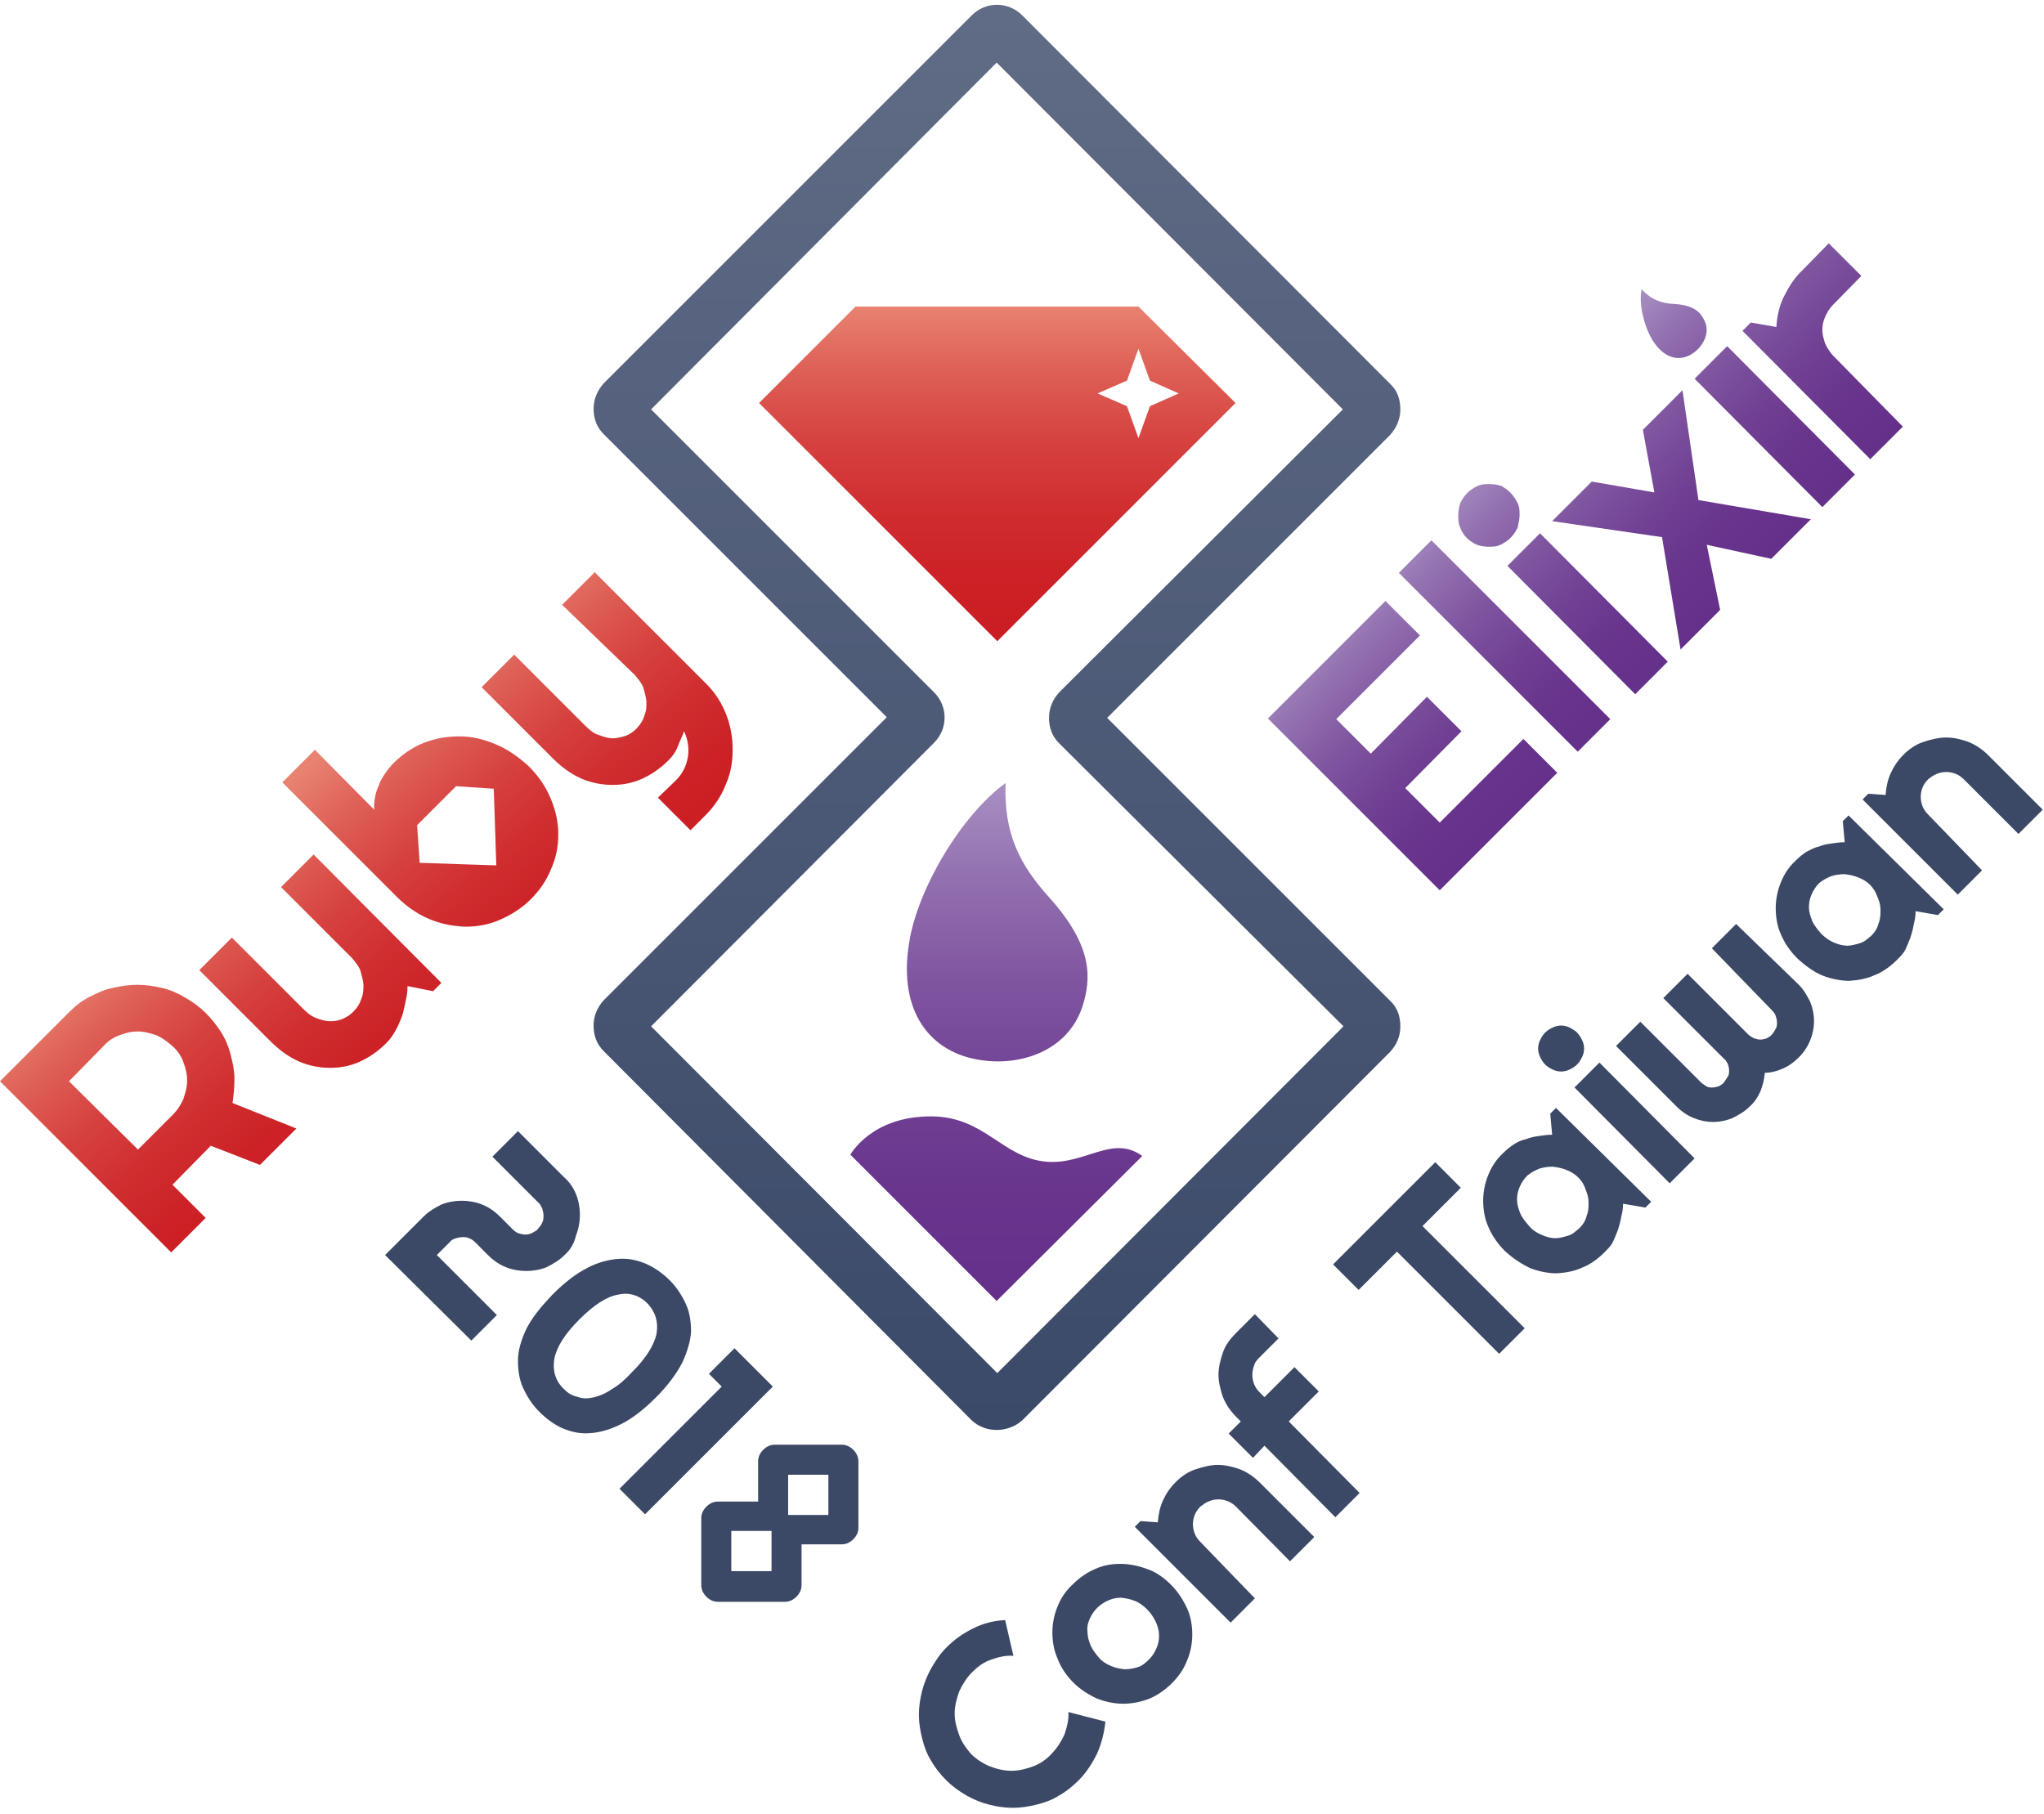 <?xml version="1.0" encoding="utf-8"?>
<svg version="1.1" id="ruby_elixir_conf_logo" xmlns="http://www.w3.org/2000/svg" xmlns:xlink="http://www.w3.org/1999/xlink" x="0px" y="0px" viewBox="0 0 320 284" style="enable-background:new 0 0 320 284;" xml:space="preserve">
	<style type="text/css">
		.color-midnight{fill:#3B4966;}
		.elixir{fill:url(#elixir_color);}
		.ruby{fill:url(#ruby_color);}
		.logo_frame{fill:url(#shape_frame_color);}
		.logo_ruby{fill:url(#shape_ruby_color);}
		.logo_elixir{fill:url(#shape_elixir_color);}
	</style>
	<title>Ruby Elixir Conf Logo</title>
	<path id="2018" transform="translate(59.789, 177.008)" class="color-midnight" d="M28.6,19.5c-0.8,0.8-1.8,1.4-2.8,1.9
	c-1,0.4-2.1,0.6-3.2,0.6c-1.1,0-2.2-0.2-3.2-0.6c-1-0.4-1.9-1-2.8-1.9l-2-2c-0.3-0.3-0.6-0.5-0.9-0.6c-0.3-0.2-0.7-0.2-1.1-0.2
	c-0.3,0-0.8,0.1-1.1,0.2c-0.3,0.1-0.7,0.3-0.9,0.6l-2,2l9.4,9.4l-4,4L0.5,19.5l6-6c0.8-0.8,1.8-1.4,2.8-1.9c1-0.4,2.1-0.6,3.2-0.6
	s2.2,0.2,3.2,0.6c1,0.4,1.9,1,2.8,1.9l2,2c0.3,0.3,0.6,0.5,0.9,0.6c0.3,0.1,0.7,0.2,1.1,0.2c0.3,0,0.8-0.1,1.1-0.3s0.7-0.3,0.9-0.7
	c0.3-0.3,0.5-0.6,0.6-0.9c0.2-0.3,0.2-0.7,0.2-1.1c0-0.3-0.1-0.7-0.2-1.1c-0.2-0.3-0.3-0.7-0.6-0.9l-7.2-7.2l4-4l7.2,7.2
	C29.4,8.1,30,9,30.4,10s0.6,2.1,0.6,3.2s-0.2,2.2-0.6,3.2C30.1,17.7,29.5,18.7,28.6,19.5z M42.9,41.8c-1.9,1.9-3.7,3.3-5.5,4.2
	c-1.8,0.9-3.4,1.3-4.9,1.4s-2.9-0.2-4.3-0.8c-1.3-0.6-2.5-1.5-3.6-2.6c-1.1-1.1-1.9-2.4-2.5-3.7c-0.6-1.3-0.8-2.8-0.8-4.3
	c0-1.5,0.5-3.2,1.3-4.9c0.9-1.8,2.3-3.5,4.1-5.4c1.9-1.9,3.7-3.3,5.5-4.2c1.7-0.9,3.4-1.3,4.9-1.4s2.9,0.2,4.3,0.8
	c1.3,0.6,2.5,1.4,3.7,2.6c1.1,1.1,1.9,2.4,2.5,3.7s0.8,2.8,0.8,4.3c-0.1,1.5-0.6,3.2-1.4,4.9C46.1,38.1,44.8,39.9,42.9,41.8z
	 M39.1,37.9c2.2-2.2,3.5-4.2,3.9-6.1c0.3-1.9-0.2-3.4-1.4-4.7c-1.3-1.3-2.9-1.8-4.6-1.4c-1.8,0.3-3.8,1.6-6.1,3.9
	c-2.2,2.2-3.5,4.2-3.9,6.1c-0.3,1.8,0.1,3.4,1.4,4.7c0.7,0.7,1.3,1.1,2.2,1.3c0.8,0.3,1.6,0.3,2.5,0.1s1.9-0.6,2.9-1.3
	C36.9,40,38,39.1,39.1,37.9z M41.2,60.1l-4-4l16-16l-2-2l4-4l6,6L41.2,60.1z M65.7,64.8H72c0.7,0,1.3-0.3,1.8-0.8
	c0.5-0.5,0.8-1.1,0.8-1.8V51.8c0-0.7-0.3-1.3-0.8-1.8c-0.5-0.5-1.1-0.8-1.8-0.8H61.5c-0.7,0-1.3,0.3-1.8,0.8
	c-0.5,0.5-0.8,1.1-0.8,1.8v6.3h-6.3c-0.7,0-1.3,0.3-1.8,0.8c-0.5,0.5-0.8,1.1-0.8,1.8v10.5c0,0.7,0.3,1.3,0.8,1.8
	c0.5,0.5,1.1,0.8,1.8,0.8h10.5c0.7,0,1.3-0.3,1.8-0.8c0.5-0.5,0.8-1.1,0.8-1.8V64.8z M63.6,53.9h6.3v6.3h-6.3V53.9z M61,62.7V69
	h-6.3v-6.3H61z"></path>
	<path id="conf" transform="translate(143.158, 205.667)" class="color-midnight" d="M29.9,63.9c-0.2,1.8-0.6,3.4-1.3,5
	c-0.8,1.6-1.7,3-2.9,4.2c-0.9,0.9-2,1.8-3.1,2.4c-1.1,0.7-2.3,1.1-3.5,1.4c-1.2,0.3-2.4,0.5-3.7,0.5s-2.5-0.2-3.7-0.5
	s-2.4-0.8-3.5-1.4C7,74.8,5.9,74,5,73.1s-1.8-2-2.4-3.1c-0.7-1.1-1.1-2.3-1.4-3.5c-0.3-1.2-0.5-2.4-0.5-3.7c0-1.3,0.2-2.5,0.5-3.7
	c0.3-1.2,0.8-2.4,1.4-3.5C3.3,54.4,4,53.3,5,52.3c1.3-1.3,2.6-2.2,4.2-3c1.6-0.8,3.2-1.2,5-1.3l1.3,5.6c-1.2-0.1-2.4,0.2-3.5,0.6
	c-1.2,0.4-2.1,1.1-3,2c-0.8,0.8-1.5,1.9-2,3c-0.4,1.1-0.7,2.3-0.7,3.4c0,1.2,0.3,2.3,0.7,3.4c0.4,1.1,1.1,2.1,1.9,3
	c0.8,0.8,1.9,1.5,2.9,1.9s2.2,0.7,3.4,0.7s2.3-0.3,3.4-0.7s2.1-1.1,2.9-2c0.8-0.8,1.5-1.9,2-3c0.4-1.2,0.7-2.4,0.6-3.5L29.9,63.9z
	 M40.2,42.5c1.1,1.1,1.9,2.4,2.5,3.7c0.6,1.3,0.8,2.8,0.8,4.1c0,1.4-0.3,2.8-0.8,4c-0.5,1.3-1.3,2.5-2.4,3.6c-1,1-2.3,1.9-3.5,2.4
	c-1.3,0.5-2.7,0.8-4.1,0.8c-1.4,0-2.8-0.3-4.1-0.8c-1.3-0.6-2.6-1.4-3.7-2.5c-1.1-1.1-2-2.4-2.5-3.8c-0.6-1.3-0.8-2.8-0.8-4.1
	c0-1.4,0.3-2.8,0.8-4c0.5-1.3,1.3-2.5,2.4-3.5c1.1-1.1,2.3-1.9,3.5-2.4c1.3-0.6,2.6-0.8,4-0.8c1.3,0,2.8,0.3,4.1,0.8
	C37.7,40.4,39,41.3,40.2,42.5z M36.4,46.3c-0.6-0.6-1.3-1.1-1.9-1.3c-0.7-0.3-1.4-0.4-2.1-0.5c-0.7,0-1.3,0.1-2,0.4
	c-0.7,0.3-1.3,0.7-1.8,1.2c-0.5,0.5-0.9,1.1-1.2,1.8c-0.3,0.7-0.4,1.3-0.3,2c0,0.7,0.2,1.4,0.5,2.1c0.3,0.7,0.8,1.3,1.3,1.9
	s1.2,1,1.9,1.3c0.7,0.3,1.3,0.4,2.1,0.5c0.7,0,1.3-0.1,2-0.3s1.3-0.7,1.8-1.2c0.5-0.5,0.9-1.1,1.2-1.8c0.3-0.7,0.4-1.3,0.4-2
	s-0.2-1.4-0.5-2.1C37.4,47.5,37,46.9,36.4,46.3z M53.3,44.6l-3.8,3.8l-15-15l0.9-0.9l2.7,0.2c0.1-1.2,0.3-2.3,0.8-3.4
	c0.5-1.1,1.1-2,2-2.9c0.9-0.9,1.9-1.6,3.1-2c1.2-0.4,2.4-0.7,3.5-0.7s2.4,0.3,3.5,0.7c1.2,0.5,2.2,1.2,3.1,2.1l8.5,8.5l-3.8,3.8
	l-8.4-8.5c-0.4-0.4-0.8-0.7-1.3-0.9c-0.5-0.2-1-0.3-1.5-0.3s-1,0.1-1.5,0.3c-0.5,0.2-0.9,0.5-1.3,0.8c-0.4,0.4-0.7,0.8-0.9,1.3
	c-0.2,0.5-0.3,1-0.3,1.5c0,0.5,0.1,1,0.3,1.5c0.2,0.5,0.5,0.9,0.9,1.3L53.3,44.6z M69.7,28.1l-3.8,3.8L54.8,20.7L53,22.6l-3.8-3.8
	l1.9-1.9l-0.7-0.7c-0.9-0.9-1.6-1.9-2.1-3.1c-0.4-1.2-0.7-2.4-0.7-3.5s0.3-2.4,0.7-3.5c0.4-1.2,1.2-2.2,2.1-3.1l2.9-2.9L57,3.9
	l-2.9,2.9c-0.4,0.4-0.8,0.8-0.9,1.3c-0.2,0.5-0.3,1-0.3,1.5c0,0.5,0.1,1,0.3,1.5c0.2,0.5,0.5,0.9,0.9,1.3l0.7,0.7l4.7-4.7l3.8,3.8
	l-4.7,4.7L69.7,28.1z"></path>
	<path id="taiwan" transform="translate(208, 115.477)" class="color-midnight" d="M30.7,92.5l-4,4l-16-16l-6,6l-4-4l16-16l4,4l-6,6
	L30.7,92.5z M50.5,72.7l-0.9,0.9L46.1,73c0,0.7-0.1,1.3-0.3,2.1c-0.1,0.7-0.3,1.3-0.5,2c-0.3,0.7-0.5,1.3-0.8,1.9s-0.8,1.1-1.3,1.6
	c-1,1-2.2,1.9-3.5,2.4c-1.3,0.6-2.6,0.8-4,0.9c-1.3,0-2.8-0.3-4.1-0.8c-1.3-0.6-2.7-1.5-4-2.7c-1.2-1.2-2-2.4-2.6-3.8
	c-0.6-1.3-0.8-2.8-0.8-4.1c0-1.4,0.3-2.8,0.8-4c0.5-1.3,1.3-2.5,2.4-3.5c0.5-0.5,1-0.9,1.6-1.3s1.3-0.7,1.9-0.8
	c0.7-0.3,1.3-0.4,2-0.5s1.3-0.2,2.1-0.2l-0.3-3.3l0.9-0.9L50.5,72.7z M39.1,68.9c-0.5-0.5-1.1-0.9-1.9-1.2c-0.7-0.3-1.4-0.4-2.1-0.5
	c-0.8,0-1.4,0.1-2.1,0.3c-0.7,0.3-1.3,0.6-1.9,1.1c-0.5,0.5-0.9,1.1-1.2,1.8c-0.3,0.7-0.4,1.3-0.4,2c0,0.7,0.2,1.3,0.5,2.1
	c0.3,0.7,0.8,1.3,1.4,2s1.3,1.1,2,1.4s1.4,0.5,2.1,0.5s1.3-0.2,2-0.4s1.2-0.7,1.8-1.2c0.5-0.5,0.9-1.1,1.1-1.9
	c0.3-0.7,0.3-1.4,0.3-2.1c0-0.8-0.2-1.4-0.5-2.1C40,70,39.6,69.4,39.1,68.9z M38.9,46.2c0.3,0.3,0.6,0.8,0.8,1.2
	c0.2,0.4,0.3,0.9,0.3,1.3s-0.1,0.9-0.3,1.3c-0.2,0.4-0.4,0.8-0.8,1.2s-0.8,0.6-1.2,0.8c-0.4,0.2-0.9,0.3-1.3,0.3
	c-0.4,0-0.9-0.1-1.3-0.3c-0.4-0.2-0.8-0.4-1.2-0.8s-0.6-0.8-0.8-1.2c-0.2-0.4-0.3-0.9-0.3-1.3s0.1-0.9,0.3-1.3
	c0.2-0.4,0.4-0.8,0.8-1.2s0.8-0.6,1.2-0.8c0.4-0.2,0.9-0.3,1.3-0.3c0.4,0,0.9,0.1,1.3,0.3C38.1,45.6,38.6,45.9,38.9,46.2z
	 M57.3,65.9l-3.9,3.9l-14.9-15l3.9-3.9L57.3,65.9z M73.6,38.7c0.8,0.8,1.3,1.7,1.8,2.7c0.4,1,0.6,2,0.6,3c0,1-0.2,2-0.6,3
	c-0.4,1-1,1.9-1.8,2.7c-0.7,0.7-1.5,1.3-2.4,1.7c-0.9,0.4-1.9,0.7-2.9,0.7c-0.1,1-0.3,1.9-0.7,2.9c-0.4,0.9-0.9,1.7-1.7,2.4
	c-0.8,0.8-1.7,1.3-2.7,1.8c-1,0.4-2,0.6-3,0.6c-1,0-2-0.2-3-0.6c-1-0.4-1.9-1-2.7-1.8L45,48.3l3.8-3.8l9.5,9.5
	c0.3,0.3,0.6,0.4,0.8,0.6c0.3,0.2,0.7,0.2,1,0.2s0.7-0.1,1-0.2c0.3-0.2,0.6-0.3,0.8-0.6s0.4-0.6,0.6-0.9c0.2-0.3,0.2-0.7,0.2-1
	c0-0.3-0.1-0.7-0.2-1c-0.2-0.3-0.3-0.6-0.6-0.8l-9.5-9.5l3.8-3.8l9.5,9.5c0.3,0.3,0.6,0.4,0.9,0.6c0.3,0.1,0.7,0.2,1,0.2
	c0.3,0,0.7-0.1,1-0.2c0.3-0.2,0.6-0.3,0.8-0.6c0.3-0.3,0.4-0.6,0.6-0.9s0.2-0.7,0.2-1s-0.1-0.7-0.2-1s-0.3-0.6-0.6-0.9L60,33
	l3.8-3.8L73.6,38.7z M96.3,26.9l-0.9,0.9l-3.5-0.6c0,0.7-0.1,1.3-0.3,2.1c-0.1,0.7-0.3,1.3-0.5,2c-0.3,0.7-0.5,1.3-0.8,1.9
	c-0.3,0.6-0.8,1.1-1.3,1.6c-1,1-2.2,1.9-3.5,2.4c-1.3,0.6-2.6,0.8-4,0.9c-1.3,0-2.8-0.3-4.1-0.8s-2.7-1.5-4-2.7
	c-1.2-1.2-2-2.4-2.6-3.8c-0.6-1.3-0.8-2.8-0.8-4.1c0-1.4,0.3-2.8,0.8-4c0.5-1.3,1.3-2.5,2.4-3.5c0.5-0.5,1-0.9,1.6-1.3
	c0.6-0.3,1.3-0.7,1.9-0.8c0.7-0.3,1.3-0.4,2-0.5s1.3-0.2,2.1-0.2l-0.3-3.3l0.9-0.9L96.3,26.9z M84.8,23.1c-0.5-0.5-1.1-0.9-1.9-1.2
	c-0.7-0.3-1.4-0.4-2.1-0.5c-0.8,0-1.4,0.1-2.1,0.3c-0.7,0.3-1.3,0.6-1.9,1.1c-0.5,0.5-0.9,1.1-1.2,1.8c-0.3,0.7-0.4,1.3-0.4,2
	c0,0.7,0.2,1.3,0.5,2.1c0.3,0.7,0.8,1.3,1.4,2c0.7,0.7,1.3,1.1,2,1.4s1.4,0.5,2.1,0.5s1.3-0.2,2-0.4s1.2-0.7,1.8-1.2
	c0.5-0.5,0.9-1.1,1.1-1.9c0.3-0.7,0.3-1.4,0.3-2.1c0-0.8-0.2-1.4-0.5-2.1C85.7,24.3,85.3,23.6,84.8,23.1z M102.3,20.8l-3.8,3.8
	L83.6,9.7l0.9-0.9l2.7,0.2c0.1-1.2,0.3-2.3,0.8-3.4c0.5-1.1,1.1-2,2-2.9c0.9-0.9,1.9-1.6,3.1-2S95.5,0,96.7,0s2.4,0.3,3.5,0.7
	c1.2,0.5,2.2,1.2,3.1,2.1l8.5,8.5l-3.8,3.8l-8.5-8.5c-0.4-0.4-0.8-0.7-1.3-0.9c-0.5-0.2-1-0.3-1.5-0.3s-1,0.1-1.5,0.3
	c-0.5,0.2-0.9,0.5-1.3,0.8c-0.4,0.4-0.7,0.8-0.9,1.3s-0.3,1-0.3,1.5s0.1,1,0.3,1.5c0.2,0.5,0.5,0.9,0.9,1.3L102.3,20.8z"></path>
	<linearGradient id="elixir_color" gradientUnits="userSpaceOnUse" x1="-37.93" y1="341.837" x2="-38.244" y2="342.146" gradientTransform="matrix(99.368 0 0 -101.148 4034.936 34674.895)">
		<stop offset="0" style="stop-color:#65308A"></stop>
		<stop offset="0.199" style="stop-color:#68348C"></stop>
		<stop offset="0.405" style="stop-color:#714194"></stop>
		<stop offset="0.615" style="stop-color:#7F55A0"></stop>
		<stop offset="0.826" style="stop-color:#9472B1"></stop>
		<stop offset="1" style="stop-color:#A990C2"></stop>
	</linearGradient>
	<path id="elixir" class="elixir" d="M243.8,121l-18.4,18.4l-26.9-26.9l18.4-18.4l5.4,5.4l-13.1,13.1l5.4,5.4l8.8-8.9l5.4,5.4l-8.8,8.9
	l5.4,5.4l13.1-13.1L243.8,121z M252.1,112.6l-5.1,5.1l-28-28l5.1-5.1L252.1,112.6z M236.5,77.2c0.5,0.5,0.8,1,1.1,1.6
	s0.3,1.2,0.3,1.9c0,0.6-0.2,1.3-0.3,1.9c-0.3,0.6-0.6,1.1-1.1,1.6s-1,0.8-1.6,1.1c-0.6,0.3-1.2,0.3-1.9,0.3c-0.6,0-1.2-0.1-1.8-0.3
	c-0.6-0.3-1.1-0.6-1.6-1.1c-0.4-0.4-0.8-1-1-1.6c-0.3-0.6-0.3-1.2-0.3-1.9c0-0.6,0.1-1.2,0.3-1.9c0.3-0.6,0.6-1.1,1.1-1.6
	c0.5-0.5,1-0.8,1.6-1.1c0.6-0.3,1.2-0.3,1.9-0.3c0.6,0,1.3,0.1,1.9,0.3C235.5,76.4,236.1,76.7,236.5,77.2z M261.1,103.6l-5.1,5.1
	l-20-20.1l5.1-5.1L261.1,103.6z M262.2,47.6c3,0.2,4,1.3,4.6,2.5c1,1.9-0.1,4-1.6,5.1c-1.9,1.4-4.3,1.2-6.2-1.5
	c-1.5-2.1-2.5-6-2-8.4C258.5,46.9,260,47.5,262.2,47.6z M283.5,81.3l-6.2,6.2l-10.1-2.2l2.1,10.2l-6.2,6.2l-2.9-17.6l-17.2-2.5
	l6.2-6.2l9.8,1.7l-1.8-9.8l6.2-6.2l2.5,17.2L283.5,81.3z M290.4,74.3l-5.1,5.1l-20-20.1l5.1-5.1L290.4,74.3z M297.9,66.8l-5.1,5.1
	l-20-20.1l1.3-1.3l4,0.7c0.1-1.6,0.4-3.1,1.1-4.6c0.7-1.4,1.5-2.8,2.6-3.9l4.5-4.6l5.1,5.1l-4.5,4.6c-0.5,0.5-0.9,1.2-1.2,1.9
	c-0.3,0.7-0.4,1.3-0.4,2c0,0.7,0.2,1.3,0.4,2c0.3,0.7,0.7,1.3,1.2,1.9L297.9,66.8z"></path>
	<linearGradient id="ruby_color" gradientUnits="userSpaceOnUse" x1="-37.983" y1="341.799" x2="-38.294" y2="342.134" gradientTransform="matrix(114.779 0 0 -106.626 4437.379 36605.379)">
		<stop offset="0" style="stop-color:#CB1D23"></stop>
		<stop offset="0.194" style="stop-color:#CC2126"></stop>
		<stop offset="0.395" style="stop-color:#D02E30"></stop>
		<stop offset="0.599" style="stop-color:#D64240"></stop>
		<stop offset="0.804" style="stop-color:#DE5F56"></stop>
		<stop offset="1" style="stop-color:#E88271"></stop>
	</linearGradient>
	<path id="ruby" class="ruby" d="M32.2,190.7l-5.4,5.4L0,169.3l10.8-10.8c1-1,2-1.8,3.2-2.4s2.4-1.2,3.6-1.4c1.3-0.3,2.5-0.5,3.9-0.5
	s2.6,0.2,3.9,0.5c1.3,0.3,2.4,0.8,3.6,1.5c1.2,0.7,2.3,1.5,3.2,2.4c0.9,0.9,1.7,1.9,2.4,3c0.7,1.1,1.2,2.3,1.5,3.5
	c0.3,1.2,0.6,2.4,0.6,3.8c0,1.3-0.1,2.5-0.3,3.8l10,4l-5.7,5.7l-7.7-3l-6,6.1L32.2,190.7z M10.8,169.3L21.6,180l5.4-5.4
	c0.8-0.8,1.3-1.6,1.7-2.5c0.3-0.9,0.6-1.9,0.6-2.9s-0.2-1.9-0.6-2.9c-0.3-0.9-0.9-1.8-1.7-2.5s-1.6-1.3-2.5-1.7
	c-0.9-0.3-1.9-0.6-2.9-0.6c-1,0-1.9,0.2-2.9,0.6c-0.9,0.3-1.8,0.9-2.5,1.7L10.8,169.3z M63.8,154.4c0,0.8-0.1,1.6-0.3,2.4
	c-0.2,0.8-0.3,1.6-0.6,2.4c-0.3,0.8-0.6,1.5-1,2.2c-0.4,0.7-0.8,1.3-1.4,1.9c-1.3,1.3-2.6,2.2-4.1,2.9c-1.5,0.7-3.1,1-4.7,1
	c-1.6,0-3.3-0.3-4.9-1s-3.1-1.8-4.5-3.2l-11.1-11.1l5.1-5.1l11.1,11.1c0.7,0.7,1.3,1.2,2.1,1.5c0.8,0.3,1.4,0.5,2.2,0.5
	c0.7,0,1.4-0.1,2-0.4c0.7-0.3,1.3-0.7,1.8-1.3c0.5-0.5,0.9-1.2,1.1-1.9c0.3-0.7,0.3-1.4,0.3-2.2c-0.1-0.8-0.3-1.5-0.5-2.2
	c-0.3-0.7-0.8-1.3-1.3-1.9l-11.1-11.1l5.1-5.1l20,20.1l-1.3,1.3L63.8,154.4z M108.1,130l-5.1-5.1l2.9-2.8c0.5-0.5,0.9-1.1,1.2-1.7
	c0.3-0.6,0.5-1.3,0.6-1.9c0.1-0.7,0.1-1.3,0-2c-0.1-0.7-0.3-1.3-0.6-2c-0.3,0.8-0.7,1.6-1,2.4c-0.3,0.8-0.8,1.5-1.4,2.1
	c-1.3,1.3-2.6,2.2-4.1,2.9s-3.1,1-4.7,1s-3.3-0.3-4.9-1s-3.1-1.8-4.5-3.2l-11.1-11.1l5.1-5.1l11.1,11.1c0.7,0.7,1.4,1.3,2.2,1.5
	c0.8,0.3,1.4,0.5,2.2,0.5c0.7,0,1.3-0.2,2-0.4c0.7-0.3,1.3-0.7,1.8-1.3c0.5-0.5,0.9-1.2,1.1-1.9c0.3-0.7,0.3-1.4,0.3-2.2
	c-0.1-0.8-0.3-1.5-0.5-2.2c-0.3-0.7-0.8-1.3-1.3-1.9L88,94.7l5.1-5.1l17.5,17.5c1.4,1.4,2.4,3,3.1,4.8c0.7,1.8,1,3.6,1,5.5
	s-0.3,3.7-1.1,5.5c-0.7,1.8-1.8,3.4-3.2,4.8L108.1,130z M77.5,116.5c-1.9-0.8-3.7-1.2-5.6-1.2s-3.7,0.3-5.5,1
	c-1.8,0.7-3.4,1.8-4.8,3.2c-0.4,0.4-0.9,1-1.3,1.6c-0.4,0.6-0.8,1.2-1,1.9c-0.3,0.6-0.5,1.3-0.6,1.9c-0.1,0.7-0.2,1.3-0.1,1.9
	l-9.3-9.4l-5.1,5.1l17.9,17.9c1.5,1.5,3.2,2.7,5.1,3.5c1.9,0.8,3.7,1.1,5.6,1.2c1.9,0,3.7-0.3,5.5-1.1c1.8-0.8,3.4-1.8,4.8-3.2
	c1.4-1.4,2.5-3,3.2-4.8c0.8-1.8,1.1-3.5,1.1-5.4s-0.4-3.7-1.2-5.6c-0.8-1.9-1.9-3.5-3.5-5.1C81,118.4,79.3,117.2,77.5,116.5z
	 M77.7,135.5l-12-0.4l-0.4-5.9l6.1-6.1l5.9,0.4L77.7,135.5z"></path>
	<g id="logo" transform="translate(92.632, 0)">
		<linearGradient id="shape_frame_color" gradientUnits="userSpaceOnUse" x1="-130.823" y1="341.745" x2="-130.823" y2="342.745" gradientTransform="matrix(126.316 0 0 -223.073 16588.398 76457.711)">
			<stop offset="0" style="stop-color:#3B4A69"></stop>
			<stop offset="1" style="stop-color:#606B85"></stop>
		</linearGradient>
		<path id="shape_frame" class="logo_frame" d="M63.4,223.9c-1.4,0-2.9-0.5-4-1.6L1.9,164.6c-1.1-1.1-1.6-2.4-1.6-4s0.6-2.9,1.6-4l44.3-44.3
		L1.9,68c-1.1-1.1-1.6-2.4-1.6-4c0-1.5,0.6-2.9,1.6-4L59.5,2.4c2.2-2.2,5.7-2.2,7.9,0L125,60.1c1.1,1,1.6,2.4,1.6,4
		c0,1.5-0.6,2.9-1.6,4l-44.3,44.3l44.3,44.3c1.1,1,1.6,2.4,1.6,4s-0.6,2.9-1.6,4l-57.6,57.7C66.3,223.4,64.8,223.9,63.4,223.9z
		 M9.3,160.7l54.2,54.3l54.2-54.3l-44.5-44.3c-1.1-1.1-1.6-2.4-1.6-4s0.6-2.9,1.6-4l44.4-44.3L63.4,9.8L9.3,64.1l44.3,44.3
		c2.2,2.2,2.2,5.7,0,7.9L9.3,160.7z"></path>
		<linearGradient id="shape_ruby_color" gradientUnits="userSpaceOnUse" x1="-130.609" y1="340.915" x2="-130.609" y2="341.915" gradientTransform="matrix(74.611 0 0 -52.513 9808.291 18002.736)">
			<stop offset="0" style="stop-color:#CB1D23"></stop>
			<stop offset="0.194" style="stop-color:#CC2126"></stop>
			<stop offset="0.395" style="stop-color:#D02E30"></stop>
			<stop offset="0.599" style="stop-color:#D64240"></stop>
			<stop offset="0.804" style="stop-color:#DE5F56"></stop>
			<stop offset="1" style="stop-color:#E88271"></stop>
		</linearGradient>
		<path id="shape_ruby" class="logo_ruby" d="M85.6,48H41.3L26.2,63.1l37.3,37.3l37.3-37.3L85.6,48z M85.6,68.6l-1.8-5l-4.6-2l4.6-2l1.8-5
		l1.8,5l4.5,2l-4.5,2L85.6,68.6z"></path>
		<linearGradient id="shape_elixir_color" gradientUnits="userSpaceOnUse" x1="-130.277" y1="341.297" x2="-130.277" y2="342.296" gradientTransform="matrix(45.642 0 0 -81.087 6009.532 27878.367)">
			<stop offset="0" style="stop-color:#65308A"></stop>
			<stop offset="0.199" style="stop-color:#68348C"></stop>
			<stop offset="0.405" style="stop-color:#714194"></stop>
			<stop offset="0.615" style="stop-color:#7F55A0"></stop>
			<stop offset="0.826" style="stop-color:#9472B1"></stop>
			<stop offset="1" style="stop-color:#A990C2"></stop>
		</linearGradient>
		<path id="shape_elixir" class="logo_elixir" d="M64.8,122.6c-0.3,7.8,2.1,12.7,6.9,18c6.9,7.7,6.5,12.7,5.1,17.1c-2.4,7-9.8,9.2-15.8,8.3
		c-7.9-1.1-13.1-7.5-11.3-18.4C51,139.2,57.9,127.6,64.8,122.6z M71.2,181.9c-6.9-0.6-9.6-7-17.9-7.1c-9.5-0.1-12.8,6-12.8,6
		l22.9,22.9L86.2,181C81.5,177.6,77.3,182.4,71.2,181.9z"></path>
	</g>
</svg>